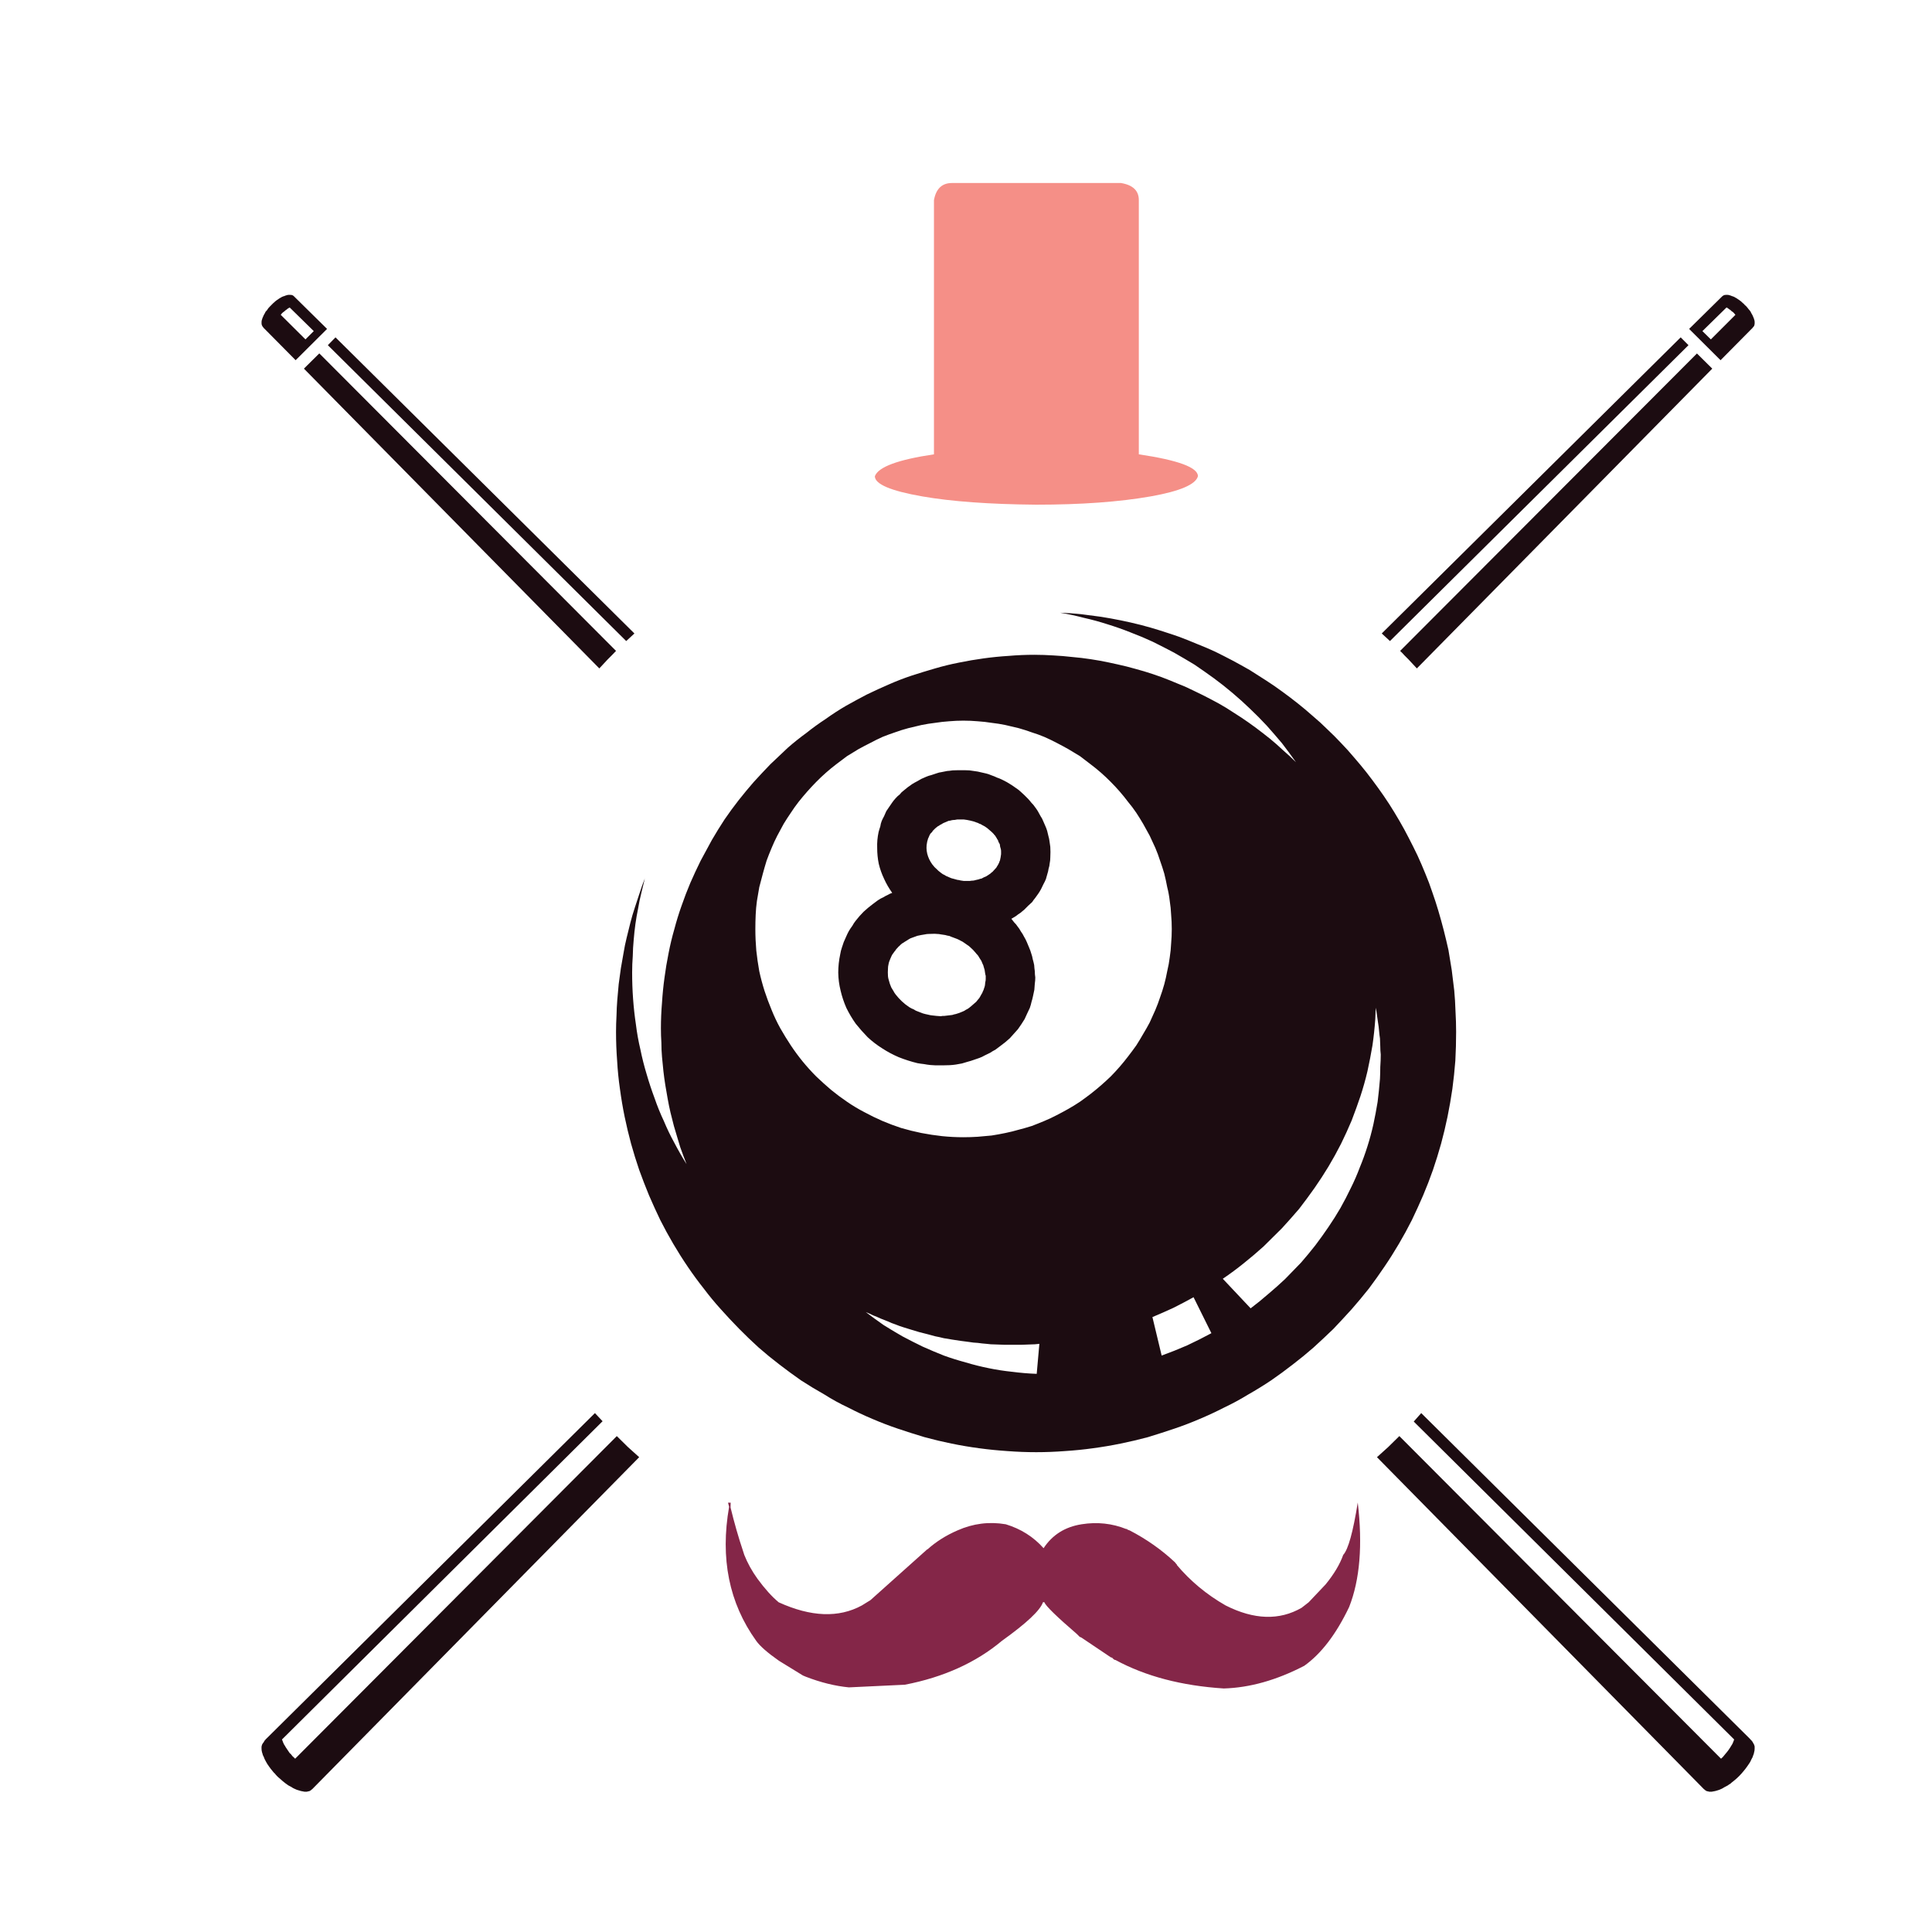 <?xml version="1.0" encoding="utf-8"?>
<!-- Generator: Adobe Illustrator 16.0.0, SVG Export Plug-In . SVG Version: 6.00 Build 0)  -->
<!DOCTYPE svg PUBLIC "-//W3C//DTD SVG 1.1//EN" "http://www.w3.org/Graphics/SVG/1.1/DTD/svg11.dtd">
<svg version="1.1" id="Layer_1" xmlns="http://www.w3.org/2000/svg" xmlns:xlink="http://www.w3.org/1999/xlink" x="0px" y="0px"
	 width="300px" height="300px" viewBox="0 0 300 300" enable-background="new 0 0 300 300" xml:space="preserve">
<g>
	<path fill-rule="evenodd" clip-rule="evenodd" fill="#F58F87" d="M145.026,31.065c0.324-1.765,1.254-2.646,2.792-2.646h26.249
		c1.846,0.307,2.769,1.189,2.769,2.646v39.483c6.119,0.907,9.179,2.04,9.179,3.399c-0.34,1.279-2.784,2.323-7.333,3.133
		c-4.89,0.857-10.813,1.287-17.775,1.287c-7.268-0.064-13.169-0.494-17.702-1.287c-4.904-0.858-7.358-1.903-7.358-3.133
		c0.535-1.441,3.595-2.574,9.179-3.399V31.065z"/>
	<path fill-rule="evenodd" clip-rule="evenodd" fill="#1C0C11" d="M163.578,101.776c0.971,0.049,1.942,0.129,2.914,0.243
		c0.955,0.081,1.909,0.194,2.864,0.34c0.972,0.146,1.91,0.315,2.817,0.51c0.922,0.194,1.854,0.404,2.792,0.631
		c0.923,0.243,1.83,0.494,2.72,0.753c0.907,0.275,1.805,0.574,2.695,0.898c0.858,0.324,1.724,0.672,2.599,1.045
		c0.874,0.339,1.724,0.72,2.55,1.141c0.825,0.388,1.651,0.801,2.477,1.238c0.825,0.421,1.636,0.874,2.428,1.359
		c0.777,0.486,1.547,0.98,2.307,1.481c0.777,0.518,1.547,1.061,2.308,1.627c0.712,0.534,1.433,1.092,2.161,1.676
		c0.695,0.566,1.376,1.165,2.04,1.797c0.68,0.583,1.344,1.198,1.991,1.845c-0.697-0.987-1.426-1.975-2.186-2.962
		c-0.777-0.923-1.563-1.83-2.355-2.72c-0.842-0.907-1.709-1.781-2.599-2.623c-0.89-0.858-1.797-1.675-2.72-2.453
		c-0.955-0.81-1.918-1.57-2.89-2.283c-1.003-0.728-2.007-1.432-3.011-2.112c-1.069-0.647-2.129-1.271-3.181-1.869
		c-1.102-0.583-2.21-1.15-3.327-1.7c-1.117-0.518-2.274-1.004-3.473-1.457c-1.133-0.453-2.307-0.866-3.521-1.239
		c-1.198-0.388-2.412-0.72-3.643-0.996c-1.23-0.324-2.468-0.591-3.715-0.801c1.052,0.032,2.112,0.105,3.182,0.218
		c1.052,0.13,2.104,0.268,3.156,0.413c1.02,0.162,2.048,0.348,3.083,0.558c1.036,0.211,2.064,0.445,3.084,0.705
		c1.005,0.259,1.992,0.542,2.963,0.85c0.972,0.308,1.951,0.631,2.938,0.971c0.955,0.356,1.91,0.737,2.865,1.142
		c0.955,0.373,1.886,0.769,2.792,1.189c0.923,0.454,1.829,0.915,2.72,1.384c0.907,0.486,1.797,0.979,2.671,1.481
		c0.858,0.534,1.708,1.076,2.55,1.626c0.858,0.551,1.691,1.126,2.501,1.725c0.825,0.599,1.635,1.214,2.429,1.846
		c0.776,0.615,1.545,1.262,2.307,1.942c0.776,0.647,1.521,1.327,2.234,2.04c0.744,0.695,1.456,1.408,2.137,2.136
		c0.695,0.712,1.367,1.457,2.015,2.234c0.664,0.761,1.304,1.529,1.919,2.307c0.631,0.809,1.238,1.619,1.82,2.428
		c0.6,0.825,1.183,1.675,1.749,2.549c0.518,0.81,1.036,1.659,1.554,2.55c0.519,0.89,1.005,1.78,1.457,2.671
		c0.47,0.906,0.924,1.813,1.359,2.719c0.438,0.955,0.843,1.894,1.215,2.817c0.404,0.955,0.769,1.926,1.093,2.914
		c0.34,0.955,0.655,1.926,0.946,2.914c0.292,0.987,0.567,1.983,0.826,2.987c0.259,1.02,0.502,2.04,0.729,3.06
		c0.179,1.02,0.348,2.056,0.51,3.108c0.13,1.036,0.259,2.096,0.389,3.181c0.097,1.035,0.162,2.096,0.194,3.181
		c0.064,1.101,0.098,2.178,0.098,3.229c0,1.521-0.041,3.02-0.122,4.492c-0.113,1.474-0.267,2.931-0.461,4.371
		c-0.211,1.457-0.462,2.897-0.753,4.322c-0.292,1.408-0.623,2.8-0.995,4.177c-0.39,1.392-0.811,2.752-1.264,4.079
		c-0.47,1.344-0.979,2.663-1.529,3.958c-0.567,1.312-1.149,2.59-1.749,3.837c-0.647,1.279-1.319,2.509-2.015,3.69
		c-0.713,1.214-1.466,2.405-2.259,3.569c-0.776,1.15-1.578,2.275-2.403,3.376c-0.874,1.1-1.765,2.169-2.672,3.205
		c-0.938,1.036-1.886,2.056-2.84,3.06c-1.005,0.971-2.032,1.934-3.085,2.89c-1.035,0.906-2.104,1.781-3.205,2.622
		c-1.101,0.858-2.226,1.685-3.375,2.477c-1.166,0.778-2.348,1.507-3.545,2.187c-1.214,0.743-2.453,1.416-3.716,2.015
		c-1.263,0.647-2.55,1.247-3.86,1.798c-1.279,0.55-2.591,1.052-3.934,1.505c-1.344,0.453-2.704,0.89-4.08,1.312
		c-1.392,0.372-2.801,0.704-4.225,0.995c-1.425,0.292-2.866,0.534-4.323,0.729c-1.392,0.194-2.84,0.34-4.347,0.437
		c-1.488,0.114-2.97,0.171-4.443,0.171c-1.505,0-2.994-0.057-4.468-0.171c-1.473-0.097-2.93-0.242-4.37-0.437
		c-1.458-0.194-2.898-0.437-4.323-0.729c-1.424-0.291-2.816-0.623-4.177-0.995c-1.408-0.422-2.784-0.858-4.127-1.312
		c-1.344-0.453-2.655-0.955-3.935-1.505c-1.311-0.551-2.59-1.15-3.836-1.798c-1.279-0.599-2.501-1.271-3.667-2.015
		c-1.214-0.68-2.42-1.408-3.619-2.187c-1.133-0.792-2.258-1.618-3.375-2.477c-1.101-0.841-2.17-1.716-3.205-2.622
		c-1.052-0.956-2.056-1.919-3.011-2.89c-0.987-1.004-1.942-2.023-2.865-3.06c-0.939-1.036-1.822-2.105-2.646-3.205
		c-0.875-1.101-1.7-2.226-2.478-3.376c-0.793-1.164-1.545-2.355-2.258-3.569c-0.696-1.182-1.368-2.411-2.016-3.69
		c-0.599-1.247-1.182-2.525-1.749-3.837c-0.534-1.295-1.044-2.614-1.53-3.958c-0.454-1.327-0.874-2.688-1.263-4.079
		c-0.373-1.377-0.704-2.769-0.996-4.177c-0.292-1.425-0.534-2.865-0.729-4.322c-0.21-1.44-0.355-2.897-0.437-4.371
		c-0.113-1.473-0.17-2.971-0.17-4.492c0-0.81,0.025-1.651,0.074-2.525c0.016-0.793,0.057-1.603,0.121-2.428
		c0.064-0.842,0.137-1.659,0.219-2.453c0.113-0.858,0.227-1.684,0.34-2.477c0.129-0.793,0.267-1.579,0.413-2.355
		c0.13-0.81,0.292-1.603,0.486-2.38c0.194-0.776,0.389-1.562,0.583-2.355c0.195-0.761,0.421-1.53,0.68-2.306
		c0.243-0.761,0.494-1.522,0.753-2.283c0.227-0.729,0.494-1.473,0.801-2.234c-0.194,0.761-0.381,1.529-0.559,2.307
		c-0.194,0.777-0.356,1.563-0.485,2.355c-0.162,0.776-0.3,1.57-0.414,2.38c-0.113,0.825-0.202,1.643-0.267,2.452
		c-0.081,0.826-0.129,1.676-0.146,2.55c-0.064,0.81-0.097,1.66-0.097,2.549c0,1.393,0.048,2.752,0.146,4.079
		c0.097,1.345,0.242,2.663,0.437,3.959c0.162,1.327,0.396,2.639,0.705,3.933c0.259,1.279,0.583,2.559,0.971,3.837
		c0.356,1.23,0.761,2.453,1.214,3.667c0.42,1.23,0.906,2.429,1.457,3.594c0.486,1.165,1.027,2.291,1.627,3.375
		c0.599,1.149,1.23,2.25,1.894,3.303c-0.163-0.437-0.324-0.857-0.486-1.263c-0.162-0.438-0.323-0.883-0.485-1.336
		c-0.13-0.437-0.259-0.866-0.389-1.286c-0.21-0.696-0.413-1.376-0.607-2.04c-0.194-0.729-0.372-1.433-0.534-2.112
		c-0.162-0.696-0.308-1.408-0.437-2.138c-0.129-0.695-0.251-1.399-0.364-2.112c-0.113-0.712-0.21-1.424-0.291-2.137
		c-0.064-0.761-0.138-1.497-0.219-2.21c-0.064-0.744-0.098-1.489-0.098-2.234c-0.048-0.712-0.072-1.447-0.072-2.209
		c0-1.344,0.057-2.679,0.17-4.007c0.081-1.312,0.21-2.605,0.388-3.885c0.163-1.247,0.373-2.51,0.632-3.788
		c0.243-1.263,0.542-2.509,0.898-3.74c0.324-1.23,0.696-2.437,1.117-3.618c0.42-1.214,0.874-2.396,1.359-3.545
		c0.502-1.149,1.037-2.299,1.604-3.448c0.566-1.068,1.149-2.145,1.748-3.229c0.631-1.085,1.287-2.145,1.966-3.181
		c0.697-1.02,1.425-2.016,2.186-2.987c0.777-0.987,1.563-1.934,2.356-2.841c0.857-0.939,1.715-1.854,2.573-2.744
		c0.891-0.858,1.789-1.708,2.695-2.55c0.923-0.809,1.886-1.578,2.891-2.307c0.971-0.777,1.967-1.497,2.986-2.161
		c1.036-0.745,2.097-1.433,3.182-2.064c1.067-0.599,2.144-1.182,3.229-1.748c1.133-0.55,2.283-1.077,3.448-1.579
		c1.133-0.502,2.308-0.955,3.521-1.359c1.198-0.389,2.412-0.761,3.643-1.117c1.214-0.356,2.444-0.656,3.691-0.899
		c1.262-0.259,2.542-0.477,3.836-0.655c1.279-0.178,2.574-0.307,3.885-0.388c1.327-0.114,2.655-0.17,3.982-0.17
		C161.619,101.679,162.606,101.711,163.578,101.776z M149.591,111.902c-0.729,0-1.465,0.032-2.21,0.097
		c-0.729,0.049-1.449,0.13-2.161,0.243c-0.713,0.082-1.425,0.195-2.137,0.34c-0.696,0.162-1.376,0.324-2.04,0.486
		c-0.729,0.194-1.425,0.413-2.088,0.656c-0.631,0.21-1.271,0.445-1.919,0.704c-0.647,0.292-1.271,0.599-1.87,0.923
		c-0.647,0.324-1.279,0.655-1.894,0.996c-0.583,0.355-1.166,0.712-1.749,1.068c-0.566,0.421-1.125,0.842-1.676,1.263
		c-1.084,0.826-2.12,1.741-3.108,2.744c-0.955,0.971-1.87,2.007-2.744,3.108c-0.404,0.518-0.801,1.077-1.19,1.675
		c-0.388,0.566-0.76,1.141-1.117,1.724c-0.34,0.631-0.672,1.247-0.995,1.845c-0.324,0.631-0.616,1.263-0.875,1.894
		c-0.275,0.647-0.534,1.303-0.777,1.967c-0.21,0.68-0.404,1.352-0.583,2.015c-0.194,0.712-0.38,1.417-0.558,2.113
		c-0.13,0.695-0.251,1.408-0.365,2.136c-0.097,0.697-0.162,1.417-0.194,2.162c-0.032,0.728-0.049,1.465-0.049,2.209
		c0,1.101,0.049,2.209,0.146,3.327c0.113,1.052,0.267,2.12,0.461,3.205c0.226,1.036,0.501,2.064,0.825,3.083
		c0.324,0.987,0.688,1.968,1.092,2.938c0.389,0.972,0.842,1.927,1.361,2.865c0.517,0.906,1.06,1.789,1.626,2.646
		c0.583,0.874,1.199,1.708,1.846,2.502c0.664,0.809,1.359,1.578,2.087,2.307c0.745,0.712,1.506,1.4,2.283,2.063
		c0.81,0.664,1.643,1.287,2.501,1.87c0.875,0.599,1.764,1.133,2.671,1.603c0.922,0.502,1.87,0.963,2.84,1.384
		c0.955,0.405,1.927,0.77,2.914,1.094c1.052,0.307,2.097,0.565,3.133,0.776c1.084,0.21,2.153,0.372,3.205,0.485
		c1.101,0.113,2.202,0.17,3.303,0.17c0.76,0,1.505-0.024,2.234-0.072c0.744-0.065,1.465-0.13,2.161-0.194
		c0.729-0.114,1.44-0.243,2.137-0.389c0.712-0.146,1.4-0.316,2.063-0.51c0.696-0.179,1.376-0.373,2.04-0.583
		c0.68-0.259,1.327-0.518,1.942-0.777c0.664-0.275,1.304-0.574,1.918-0.898c0.632-0.324,1.247-0.655,1.847-0.995
		c0.599-0.341,1.189-0.704,1.772-1.093c0.55-0.389,1.101-0.793,1.65-1.214c1.102-0.858,2.146-1.765,3.133-2.72
		c0.971-0.987,1.87-2.023,2.695-3.108c0.438-0.567,0.858-1.133,1.263-1.7c0.373-0.583,0.729-1.173,1.069-1.772
		c0.355-0.582,0.695-1.182,1.019-1.797c0.292-0.647,0.584-1.295,0.875-1.942c0.275-0.647,0.518-1.295,0.729-1.942
		c0.242-0.664,0.461-1.345,0.655-2.04c0.178-0.664,0.332-1.344,0.461-2.04c0.179-0.745,0.308-1.457,0.39-2.137
		c0.112-0.712,0.186-1.441,0.218-2.186c0.065-0.761,0.097-1.497,0.097-2.209c0-0.745-0.031-1.481-0.097-2.209
		c-0.032-0.745-0.105-1.465-0.218-2.162c-0.082-0.728-0.211-1.441-0.39-2.136c-0.129-0.696-0.283-1.401-0.461-2.113
		c-0.194-0.664-0.413-1.335-0.655-2.015c-0.211-0.664-0.453-1.32-0.729-1.967c-0.291-0.631-0.583-1.263-0.875-1.894
		c-0.323-0.599-0.663-1.214-1.019-1.845c-0.341-0.583-0.696-1.158-1.069-1.724c-0.404-0.599-0.825-1.157-1.263-1.675
		c-0.825-1.101-1.725-2.137-2.695-3.108c-0.987-1.003-2.031-1.918-3.133-2.744c-0.55-0.42-1.101-0.841-1.65-1.263
		c-0.583-0.356-1.174-0.712-1.772-1.068c-0.6-0.34-1.215-0.672-1.847-0.996c-0.614-0.324-1.254-0.631-1.918-0.923
		c-0.615-0.259-1.263-0.494-1.942-0.704c-0.664-0.243-1.344-0.461-2.04-0.656c-0.663-0.162-1.352-0.324-2.063-0.486
		c-0.696-0.146-1.408-0.259-2.137-0.34c-0.696-0.112-1.417-0.194-2.161-0.243C151.097,111.934,150.352,111.902,149.591,111.902z
		 M146.216,119.891c0.291-0.064,0.574-0.122,0.85-0.17c0.259-0.016,0.542-0.048,0.85-0.097c0.275-0.017,0.55-0.024,0.826-0.024
		h0.461c0.194,0,0.405,0,0.632,0c0.209,0,0.444,0.008,0.703,0.024c0.259,0.049,0.543,0.089,0.85,0.122
		c0.292,0.032,0.591,0.089,0.898,0.17c0.275,0.064,0.559,0.129,0.85,0.194c0.308,0.082,0.592,0.179,0.851,0.292
		c0.291,0.097,0.566,0.21,0.825,0.34c0.291,0.098,0.551,0.203,0.777,0.316c0.259,0.129,0.51,0.259,0.753,0.388
		c0.275,0.179,0.525,0.333,0.752,0.461c0.227,0.146,0.462,0.308,0.705,0.486c0.226,0.146,0.445,0.316,0.655,0.51
		c0.21,0.195,0.413,0.381,0.607,0.559c0.193,0.194,0.389,0.389,0.582,0.583c0.194,0.21,0.373,0.42,0.534,0.631
		c0.194,0.178,0.364,0.38,0.511,0.607c0.178,0.227,0.34,0.461,0.485,0.705c0.146,0.259,0.283,0.51,0.412,0.752
		c0.163,0.227,0.292,0.47,0.39,0.729c0.113,0.259,0.227,0.518,0.339,0.777c0.114,0.243,0.211,0.502,0.292,0.777
		c0.064,0.275,0.13,0.542,0.193,0.801c0.082,0.275,0.139,0.55,0.171,0.826c0.032,0.291,0.073,0.575,0.121,0.85
		c0.016,0.275,0.024,0.542,0.024,0.801c0,0.308-0.009,0.591-0.024,0.85c0,0.307-0.032,0.615-0.097,0.922
		c-0.017,0.259-0.073,0.535-0.17,0.826c-0.033,0.259-0.098,0.534-0.194,0.826c-0.081,0.275-0.154,0.534-0.219,0.777
		c-0.113,0.276-0.243,0.543-0.389,0.802c-0.113,0.243-0.234,0.494-0.364,0.753c-0.13,0.242-0.267,0.469-0.412,0.68
		c-0.162,0.243-0.324,0.469-0.485,0.68c-0.179,0.21-0.341,0.429-0.486,0.656c-0.194,0.194-0.405,0.389-0.632,0.583
		c-0.193,0.194-0.389,0.389-0.582,0.583c-0.194,0.162-0.397,0.332-0.607,0.51c-0.242,0.146-0.47,0.308-0.68,0.486
		c-0.243,0.146-0.486,0.292-0.729,0.437c0.162,0.195,0.315,0.389,0.462,0.583c0.177,0.162,0.34,0.356,0.484,0.583
		c0.194,0.227,0.373,0.494,0.535,0.801c0.194,0.259,0.355,0.526,0.485,0.802c0.162,0.259,0.308,0.542,0.438,0.85
		c0.129,0.308,0.25,0.599,0.364,0.874c0.129,0.292,0.234,0.583,0.315,0.874c0.112,0.308,0.194,0.615,0.242,0.923
		c0.082,0.275,0.154,0.575,0.219,0.898c0.016,0.324,0.049,0.64,0.098,0.947c0,0.324,0.023,0.647,0.073,0.971
		c0,0.324-0.025,0.64-0.073,0.947c-0.017,0.324-0.041,0.647-0.073,0.971c-0.065,0.324-0.129,0.632-0.194,0.923
		c-0.064,0.324-0.146,0.64-0.243,0.947c-0.064,0.308-0.153,0.623-0.267,0.947c-0.146,0.307-0.284,0.599-0.413,0.874
		c-0.13,0.275-0.259,0.559-0.389,0.85c-0.323,0.534-0.671,1.061-1.044,1.578c-0.421,0.485-0.841,0.955-1.263,1.409
		c-0.453,0.42-0.938,0.816-1.457,1.189c-0.259,0.194-0.518,0.389-0.776,0.582c-0.292,0.146-0.566,0.309-0.826,0.486
		c-0.275,0.13-0.543,0.259-0.801,0.389c-0.308,0.178-0.6,0.315-0.874,0.412c-0.292,0.098-0.575,0.195-0.851,0.292
		c-0.307,0.113-0.623,0.21-0.947,0.292c-0.292,0.097-0.591,0.186-0.899,0.267c-0.308,0.048-0.623,0.105-0.946,0.17
		c-0.324,0.049-0.647,0.081-0.972,0.097c-0.324,0.017-0.647,0.024-0.972,0.024h-0.461c-0.259,0-0.518,0-0.776,0
		c-0.227-0.017-0.485-0.032-0.777-0.049c-0.324-0.031-0.655-0.081-0.995-0.146c-0.324-0.032-0.664-0.081-1.021-0.146
		c-0.987-0.242-1.95-0.55-2.89-0.923c-0.906-0.389-1.756-0.842-2.549-1.359c-0.827-0.519-1.587-1.101-2.283-1.749
		c-0.663-0.68-1.278-1.376-1.845-2.088c-0.55-0.777-1.036-1.595-1.457-2.452c-0.389-0.891-0.688-1.789-0.898-2.695
		c-0.227-0.907-0.349-1.837-0.364-2.793c0-0.955,0.105-1.918,0.315-2.89c0.049-0.324,0.129-0.647,0.243-0.971
		c0.081-0.275,0.178-0.566,0.292-0.874c0.129-0.308,0.258-0.599,0.388-0.874c0.129-0.308,0.268-0.591,0.413-0.85
		c0.162-0.275,0.34-0.542,0.535-0.801c0.146-0.275,0.315-0.534,0.51-0.777c0.388-0.502,0.8-0.971,1.238-1.409
		c0.453-0.421,0.938-0.826,1.457-1.214c0.243-0.194,0.494-0.38,0.752-0.559c0.276-0.194,0.567-0.355,0.875-0.485
		c0.194-0.129,0.421-0.251,0.68-0.364c0.211-0.129,0.438-0.234,0.68-0.315c-0.501-0.696-0.923-1.425-1.263-2.185
		c-0.356-0.745-0.632-1.522-0.826-2.332c-0.162-0.793-0.243-1.611-0.243-2.453c-0.032-0.826,0.041-1.651,0.219-2.477
		c0.081-0.308,0.17-0.599,0.267-0.874c0.033-0.276,0.105-0.559,0.219-0.85c0.113-0.259,0.235-0.502,0.364-0.729
		c0.097-0.243,0.21-0.502,0.34-0.777c0.162-0.243,0.316-0.469,0.461-0.68c0.178-0.243,0.34-0.478,0.486-0.704
		c0.146-0.21,0.315-0.421,0.51-0.631c0.194-0.227,0.404-0.421,0.631-0.583c0.162-0.227,0.356-0.421,0.583-0.583
		c0.21-0.178,0.429-0.356,0.655-0.534c0.21-0.146,0.438-0.308,0.68-0.485c0.227-0.146,0.47-0.283,0.729-0.413
		c0.243-0.146,0.485-0.284,0.729-0.413c0.259-0.113,0.518-0.227,0.777-0.34c0.226-0.097,0.478-0.178,0.753-0.243
		c0.275-0.097,0.542-0.186,0.801-0.267C145.673,119.988,145.94,119.923,146.216,119.891z M144.054,130.429
		c-0.048,0.113-0.081,0.235-0.097,0.364c-0.129,0.583-0.121,1.174,0.024,1.773c0.146,0.583,0.405,1.133,0.778,1.651
		c0.113,0.13,0.234,0.275,0.364,0.437c0.113,0.097,0.235,0.21,0.364,0.34c0.146,0.162,0.292,0.291,0.437,0.388
		c0.13,0.113,0.292,0.235,0.486,0.364c0.162,0.064,0.324,0.153,0.486,0.267c0.194,0.081,0.38,0.162,0.559,0.243
		c0.195,0.097,0.389,0.162,0.583,0.195c0.194,0.064,0.396,0.121,0.607,0.169c0.178,0.016,0.348,0.049,0.51,0.097
		c0.162,0.016,0.324,0.041,0.486,0.073h0.971c0.146-0.033,0.308-0.049,0.486-0.049c0.146-0.016,0.291-0.049,0.437-0.097
		c0.162-0.032,0.308-0.064,0.438-0.097c0.13-0.065,0.275-0.105,0.438-0.122c0.129-0.065,0.251-0.13,0.364-0.195
		c0.129-0.064,0.259-0.121,0.388-0.169c0.114-0.081,0.228-0.154,0.34-0.219c0.098-0.065,0.203-0.138,0.315-0.218
		c0.082-0.098,0.179-0.179,0.292-0.243c0.081-0.081,0.154-0.162,0.219-0.243c0.097-0.097,0.186-0.195,0.268-0.292
		c0.081-0.065,0.145-0.154,0.193-0.268c0.065-0.113,0.13-0.218,0.195-0.315c0.063-0.113,0.12-0.226,0.169-0.34
		c0.016-0.097,0.058-0.202,0.122-0.316c0.016-0.113,0.04-0.234,0.072-0.364c0.032-0.113,0.049-0.218,0.049-0.316
		c0.032-0.129,0.049-0.25,0.049-0.364c0-0.13,0-0.251,0-0.365c0-0.145-0.017-0.275-0.049-0.388c-0.032-0.13-0.064-0.243-0.097-0.34
		c-0.017-0.114-0.033-0.235-0.049-0.364c-0.064-0.113-0.122-0.219-0.171-0.316c-0.064-0.113-0.104-0.227-0.12-0.34
		c-0.098-0.097-0.162-0.202-0.195-0.315c-0.097-0.114-0.161-0.219-0.193-0.316c-0.114-0.113-0.211-0.227-0.292-0.34
		c-0.113-0.129-0.21-0.227-0.291-0.291c-0.113-0.113-0.235-0.219-0.364-0.316c-0.113-0.097-0.227-0.194-0.34-0.291
		c-0.13-0.098-0.259-0.186-0.389-0.267c-0.13-0.065-0.267-0.138-0.413-0.219c-0.129-0.098-0.268-0.162-0.412-0.194
		c-0.162-0.097-0.316-0.162-0.462-0.194c-0.146-0.065-0.308-0.121-0.485-0.17c-0.146-0.048-0.308-0.088-0.486-0.121
		c-0.145-0.032-0.307-0.064-0.485-0.097c-0.178-0.033-0.348-0.057-0.51-0.073h-0.996c-0.129,0.017-0.267,0.041-0.413,0.073
		c-0.178,0-0.331,0.016-0.461,0.048c-0.146,0.048-0.308,0.081-0.485,0.097c-0.13,0.064-0.259,0.122-0.389,0.17
		c-0.129,0.065-0.267,0.122-0.413,0.17c-0.129,0.064-0.25,0.138-0.364,0.218c-0.129,0.049-0.234,0.113-0.315,0.195
		c-0.129,0.048-0.234,0.113-0.315,0.194c-0.113,0.081-0.202,0.154-0.267,0.218c-0.114,0.098-0.203,0.187-0.268,0.268
		c-0.097,0.081-0.17,0.178-0.218,0.292c-0.081,0.064-0.17,0.153-0.268,0.267c-0.049,0.114-0.105,0.219-0.169,0.316
		c-0.032,0.113-0.082,0.227-0.146,0.34C144.103,130.21,144.071,130.316,144.054,130.429z M214.57,98.376v-0.024l46.404-45.967
		l1.214,1.214l-46.354,45.942L214.57,98.376z M217.412,101.072L263.5,54.887l2.379,2.355l-45.868,46.55l-1.287-1.385
		c-0.228-0.226-0.446-0.444-0.655-0.655C217.856,101.509,217.639,101.282,217.412,101.072z M97.238,99.542L50.907,53.6l1.19-1.214
		l46.404,45.967v0.024L97.238,99.542z M93.062,103.792l-45.87-46.55l2.379-2.355h0.024l46.063,46.185
		c-0.209,0.21-0.428,0.437-0.655,0.68c-0.21,0.211-0.429,0.429-0.655,0.655L93.062,103.792z M138.47,148.374
		c-0.064,0.146-0.129,0.291-0.195,0.438c-0.064,0.162-0.129,0.323-0.194,0.485c-0.048,0.129-0.089,0.291-0.122,0.486
		c-0.048,0.194-0.073,0.388-0.073,0.582c-0.016,0.194-0.024,0.405-0.024,0.632c0,0.194,0.008,0.396,0.024,0.607
		c0.016,0.178,0.057,0.373,0.122,0.583c0.048,0.194,0.105,0.389,0.17,0.582c0.064,0.179,0.137,0.364,0.218,0.559
		c0.113,0.194,0.227,0.381,0.34,0.559c0.098,0.194,0.211,0.373,0.341,0.534c0.291,0.373,0.606,0.721,0.946,1.044
		c0.356,0.34,0.745,0.648,1.166,0.923c0.227,0.146,0.454,0.26,0.681,0.34c0.227,0.162,0.453,0.275,0.68,0.341
		c0.243,0.097,0.494,0.193,0.752,0.291c0.275,0.081,0.542,0.146,0.801,0.194c0.227,0.064,0.445,0.105,0.656,0.121
		c0.227,0.017,0.445,0.041,0.655,0.073l0.68,0.049l0.292-0.049h0.267c0.194-0.032,0.397-0.057,0.607-0.073
		c0.194-0.016,0.397-0.04,0.607-0.072c0.178-0.064,0.364-0.113,0.559-0.146c0.194-0.065,0.372-0.122,0.534-0.171
		c0.194-0.08,0.373-0.153,0.534-0.218c0.178-0.065,0.341-0.154,0.486-0.268c0.178-0.081,0.332-0.17,0.461-0.267
		c0.13-0.098,0.259-0.203,0.389-0.316c0.145-0.113,0.275-0.226,0.388-0.34c0.13-0.097,0.251-0.202,0.364-0.315
		c0.098-0.13,0.203-0.259,0.315-0.389c0.113-0.113,0.203-0.234,0.268-0.364c0.081-0.129,0.162-0.274,0.243-0.438
		c0.097-0.129,0.161-0.259,0.193-0.389c0.098-0.178,0.162-0.34,0.194-0.485c0.064-0.161,0.113-0.323,0.146-0.485
		c0.016-0.162,0.032-0.324,0.049-0.485c0.048-0.162,0.072-0.324,0.072-0.486c0-0.161,0-0.331,0-0.51
		c-0.048-0.146-0.081-0.291-0.098-0.438c-0.016-0.177-0.04-0.339-0.072-0.485c-0.065-0.178-0.113-0.34-0.146-0.486
		c-0.032-0.178-0.089-0.332-0.171-0.461c-0.064-0.146-0.129-0.3-0.193-0.462c-0.081-0.146-0.171-0.283-0.268-0.413
		c-0.097-0.178-0.194-0.332-0.291-0.461c-0.13-0.13-0.243-0.259-0.34-0.389c-0.13-0.162-0.26-0.307-0.389-0.437
		c-0.13-0.129-0.275-0.267-0.438-0.413c-0.146-0.146-0.291-0.259-0.437-0.34c-0.178-0.113-0.34-0.227-0.485-0.34
		c-0.195-0.146-0.373-0.251-0.535-0.316c-0.194-0.113-0.388-0.21-0.583-0.291c-0.194-0.082-0.389-0.154-0.583-0.219
		c-0.194-0.065-0.397-0.146-0.607-0.243c-0.227-0.032-0.445-0.081-0.656-0.146c-0.21-0.032-0.429-0.065-0.656-0.097
		c-0.21-0.048-0.42-0.073-0.631-0.073l-0.34-0.024l-0.898,0.024c-0.227,0-0.437,0.024-0.632,0.073
		c-0.162,0.016-0.355,0.048-0.583,0.097c-0.194,0.032-0.389,0.073-0.583,0.122c-0.162,0.064-0.34,0.129-0.534,0.194
		c-0.162,0.065-0.339,0.13-0.534,0.194c-0.162,0.082-0.324,0.179-0.486,0.292c-0.146,0.081-0.292,0.17-0.437,0.268
		c-0.13,0.096-0.259,0.178-0.389,0.243c-0.146,0.113-0.267,0.227-0.364,0.339c-0.129,0.098-0.251,0.219-0.364,0.364
		c-0.114,0.097-0.219,0.227-0.315,0.389c-0.114,0.129-0.21,0.259-0.292,0.388C138.624,148.115,138.534,148.244,138.47,148.374z
		 M99.253,226.271L48.552,277.75c-0.032,0.049-0.081,0.089-0.146,0.122c-0.048,0.049-0.105,0.097-0.17,0.146
		c-0.048,0.032-0.105,0.064-0.17,0.098c-0.064,0.016-0.13,0.032-0.194,0.048c-0.065,0-0.129,0.017-0.194,0.049
		c-0.081,0-0.154,0-0.219,0c-0.064,0-0.13,0-0.194,0c-0.13-0.032-0.259-0.057-0.389-0.073c-0.113-0.016-0.235-0.049-0.364-0.097
		c-0.146-0.048-0.283-0.089-0.413-0.121c-0.13-0.064-0.275-0.13-0.438-0.194c-0.146-0.064-0.283-0.146-0.413-0.243
		c-0.146-0.081-0.3-0.162-0.461-0.243c-0.146-0.113-0.283-0.21-0.413-0.291c-0.146-0.13-0.3-0.25-0.462-0.364
		c-0.145-0.13-0.291-0.259-0.436-0.389c-0.163-0.129-0.309-0.259-0.438-0.389c-0.129-0.129-0.243-0.259-0.34-0.388
		c-0.129-0.113-0.243-0.235-0.34-0.365c-0.097-0.129-0.203-0.258-0.315-0.388c-0.081-0.13-0.17-0.251-0.267-0.365
		c-0.082-0.129-0.17-0.258-0.268-0.388c-0.064-0.097-0.129-0.211-0.194-0.34c-0.082-0.13-0.146-0.251-0.194-0.364
		c-0.064-0.13-0.114-0.252-0.146-0.364c-0.064-0.13-0.121-0.243-0.169-0.34c-0.016-0.113-0.049-0.228-0.098-0.34
		c-0.016-0.113-0.04-0.219-0.073-0.315c-0.016-0.114-0.024-0.211-0.024-0.292c0-0.13,0-0.243,0-0.34
		c0.017-0.098,0.041-0.195,0.073-0.291c0.032-0.081,0.073-0.154,0.122-0.219c0.048-0.081,0.105-0.154,0.169-0.219
		c0.032-0.113,0.097-0.21,0.194-0.292c0.064-0.097,0.138-0.178,0.218-0.242l50.993-50.531l1.19,1.263l-49.78,49.414
		c0.017,0.081,0.049,0.162,0.098,0.243c0.016,0.097,0.048,0.186,0.097,0.267s0.089,0.17,0.122,0.268
		c0.049,0.064,0.097,0.137,0.145,0.219l0.122,0.218l0.607,0.899l0.17,0.145l0.268,0.34c0.081,0.082,0.162,0.154,0.242,0.219
		c0.064,0.064,0.122,0.122,0.17,0.171l49.948-50.095c0.567,0.566,1.142,1.133,1.724,1.699
		C98.088,225.228,98.67,225.754,99.253,226.271z M137.207,205.753c0.955,0.599,1.927,1.182,2.914,1.749
		c1.036,0.55,2.088,1.084,3.157,1.603c1.083,0.485,2.176,0.947,3.278,1.384c1.117,0.404,2.25,0.761,3.399,1.068
		c1.182,0.356,2.38,0.656,3.594,0.898c1.166,0.243,2.38,0.429,3.643,0.559c1.247,0.162,2.509,0.268,3.788,0.315l0.413-4.661
		c-0.47,0.064-0.931,0.096-1.385,0.096c-0.453,0.017-0.906,0.033-1.359,0.049c-0.453,0-0.898,0-1.336,0c-0.47,0-0.931,0-1.384,0
		c-0.453-0.016-0.906-0.032-1.359-0.049c-0.486,0-0.955-0.031-1.409-0.096c-0.453-0.033-0.897-0.082-1.335-0.146
		c-0.453-0.017-0.907-0.064-1.36-0.146c-0.454-0.049-0.89-0.106-1.312-0.17c-0.437-0.064-0.866-0.129-1.287-0.195
		c-0.453-0.064-0.89-0.137-1.311-0.218c-0.438-0.113-0.875-0.21-1.312-0.291c-0.421-0.113-0.842-0.228-1.263-0.341
		c-0.404-0.097-0.817-0.202-1.238-0.314c-0.421-0.131-0.826-0.252-1.214-0.364c-0.437-0.131-0.858-0.26-1.262-0.39
		c-0.421-0.129-0.825-0.275-1.214-0.437c-0.405-0.129-0.793-0.283-1.166-0.461c-0.404-0.162-0.793-0.316-1.165-0.463
		c-0.373-0.177-0.753-0.339-1.142-0.484c-0.389-0.195-0.769-0.365-1.141-0.511C135.329,204.418,136.252,205.089,137.207,205.753z
		 M213.624,156.484l-0.073,1.797c-0.097,1.359-0.243,2.712-0.437,4.055c-0.227,1.344-0.486,2.68-0.777,4.007
		c-0.308,1.312-0.672,2.606-1.093,3.885c-0.421,1.247-0.874,2.502-1.36,3.765c-0.518,1.229-1.068,2.436-1.65,3.618
		c-0.616,1.214-1.264,2.388-1.943,3.521c-0.696,1.149-1.416,2.258-2.16,3.326c-0.778,1.102-1.579,2.186-2.404,3.254
		c-0.874,1.021-1.765,2.024-2.671,3.012c-0.955,0.955-1.902,1.894-2.842,2.816c-1.003,0.907-2.022,1.772-3.06,2.599
		c-1.084,0.874-2.177,1.684-3.278,2.428l4.323,4.589c0.923-0.695,1.829-1.432,2.719-2.209c0.907-0.761,1.781-1.538,2.623-2.331
		c0.826-0.842,1.651-1.691,2.477-2.55c0.761-0.874,1.498-1.764,2.21-2.671c0.712-0.939,1.392-1.887,2.039-2.842
		c0.664-0.971,1.287-1.958,1.87-2.962c0.567-1.003,1.109-2.048,1.627-3.133c0.519-1.035,0.979-2.096,1.385-3.181
		c0.437-1.053,0.833-2.145,1.189-3.278c0.355-1.116,0.663-2.258,0.923-3.424c0.243-1.133,0.461-2.29,0.655-3.472
		c0.146-1.166,0.268-2.355,0.364-3.569c0.032-0.632,0.049-1.255,0.049-1.87c0.048-0.664,0.072-1.303,0.072-1.918
		c-0.048-0.422-0.072-0.834-0.072-1.239c-0.017-0.437-0.033-0.857-0.049-1.263c-0.064-0.404-0.112-0.817-0.146-1.238
		c-0.032-0.404-0.082-0.793-0.146-1.165c-0.048-0.404-0.104-0.802-0.169-1.19C213.77,157.261,213.705,156.873,213.624,156.484z
		 M182.202,203.082c-1.085,0.502-2.169,0.979-3.254,1.433l1.433,5.974c1.344-0.485,2.663-1.012,3.958-1.578
		c1.279-0.599,2.534-1.23,3.765-1.895l-2.77-5.585C184.282,202.015,183.238,202.563,182.202,203.082z M217.29,222.994l49.949,50.095
		c0.064-0.049,0.153-0.131,0.268-0.243l0.704-0.851c0.081-0.097,0.153-0.193,0.218-0.291c0.065-0.097,0.131-0.194,0.195-0.291
		c0.063-0.098,0.129-0.202,0.193-0.315c0.065-0.114,0.13-0.219,0.194-0.316c0.049-0.113,0.098-0.227,0.146-0.34
		c0.033-0.097,0.073-0.21,0.122-0.34l-49.755-49.366l1.165-1.311l50.993,50.531c0.081,0.097,0.154,0.178,0.219,0.242
		c0.098,0.082,0.179,0.179,0.243,0.292c0.032,0.064,0.072,0.138,0.121,0.219c0.049,0.064,0.089,0.138,0.122,0.219
		c0,0.048,0.016,0.096,0.048,0.146c0,0.032,0.009,0.081,0.025,0.146c0,0.049,0,0.105,0,0.17c0,0.049,0,0.105,0,0.17
		c0,0.081-0.009,0.178-0.025,0.292c-0.032,0.097-0.057,0.202-0.072,0.315c-0.017,0.112-0.049,0.227-0.098,0.34
		c-0.049,0.097-0.089,0.21-0.121,0.34c-0.064,0.112-0.13,0.234-0.195,0.364c-0.048,0.113-0.104,0.234-0.169,0.364
		c-0.081,0.129-0.154,0.243-0.219,0.34c-0.097,0.13-0.186,0.259-0.268,0.388c-0.08,0.114-0.169,0.235-0.267,0.365
		s-0.202,0.259-0.315,0.388c-0.113,0.13-0.219,0.252-0.315,0.365c-0.114,0.129-0.235,0.259-0.364,0.388
		c-0.13,0.13-0.268,0.26-0.413,0.389c-0.162,0.13-0.315,0.259-0.462,0.389c-0.161,0.114-0.307,0.234-0.437,0.364
		c-0.146,0.081-0.292,0.178-0.437,0.291c-0.163,0.081-0.316,0.162-0.463,0.243c-0.145,0.097-0.282,0.179-0.412,0.243
		c-0.161,0.064-0.308,0.13-0.438,0.194c-0.129,0.032-0.259,0.073-0.388,0.121c-0.146,0.048-0.275,0.081-0.389,0.097
		c-0.13,0.017-0.259,0.041-0.389,0.073c-0.064,0-0.129,0-0.194,0c-0.064,0-0.138,0-0.219,0c-0.064-0.032-0.13-0.049-0.194-0.049
		c-0.064-0.016-0.129-0.032-0.193-0.048c-0.065-0.033-0.122-0.065-0.171-0.098c-0.064-0.049-0.121-0.097-0.17-0.146
		c-0.064-0.033-0.113-0.073-0.146-0.122l-50.701-51.479c0.582-0.518,1.165-1.044,1.748-1.578
		C216.149,224.127,216.724,223.561,217.29,222.994z M268.089,45.781h0.098c0.081,0,0.161,0.008,0.242,0.024
		c0.065,0.017,0.146,0.041,0.243,0.073c0.081,0.016,0.162,0.048,0.243,0.097c0.097,0.016,0.194,0.048,0.292,0.097
		c0.097,0.033,0.185,0.082,0.267,0.146c0.113,0.048,0.21,0.105,0.291,0.17c0.098,0.064,0.194,0.129,0.291,0.195
		c0.098,0.064,0.194,0.137,0.291,0.218c0.098,0.097,0.195,0.187,0.292,0.268c0.097,0.064,0.187,0.154,0.268,0.267
		c0.081,0.081,0.17,0.162,0.267,0.243c0.081,0.097,0.162,0.194,0.243,0.291c0.064,0.097,0.146,0.195,0.242,0.292
		c0.065,0.097,0.13,0.186,0.195,0.267c0.031,0.113,0.08,0.21,0.146,0.291c0.048,0.081,0.097,0.17,0.146,0.267
		c0.032,0.081,0.072,0.178,0.121,0.292c0.049,0.082,0.081,0.17,0.098,0.267c0.016,0.081,0.04,0.154,0.072,0.219
		c0.017,0.081,0.025,0.153,0.025,0.219c0,0.097,0,0.178,0,0.243c0,0.064-0.009,0.129-0.025,0.194
		c-0.032,0.082-0.057,0.154-0.072,0.219c-0.049,0.064-0.105,0.129-0.17,0.194c-0.032,0.064-0.081,0.122-0.146,0.17l-4.881,4.93
		l-4.856-4.833V51.05l5.124-5.05c0.049-0.049,0.105-0.089,0.171-0.122c0.063-0.033,0.128-0.057,0.193-0.073
		C267.879,45.789,267.977,45.781,268.089,45.781z M265.661,52.701l3.813-3.812c-0.065-0.065-0.138-0.154-0.219-0.268l-0.17-0.17
		l-0.194-0.122c-0.049-0.064-0.105-0.121-0.17-0.169c-0.081-0.065-0.154-0.113-0.219-0.146c-0.064-0.048-0.13-0.096-0.194-0.146
		c-0.08-0.064-0.154-0.105-0.219-0.121l-3.739,3.667L265.661,52.701z M42.724,46.8c0.113-0.081,0.21-0.153,0.292-0.218
		c0.113-0.065,0.209-0.13,0.291-0.195c0.081-0.064,0.178-0.122,0.291-0.17c0.081-0.064,0.17-0.113,0.267-0.146
		c0.082-0.048,0.178-0.081,0.292-0.097c0.081-0.049,0.162-0.081,0.242-0.097c0.098-0.033,0.178-0.057,0.243-0.073
		c0.082-0.016,0.162-0.024,0.243-0.024h0.097c0.113,0,0.21,0.008,0.292,0.024c0.097,0.017,0.162,0.041,0.194,0.073
		c0.065,0.032,0.122,0.073,0.17,0.122c0.048,0.048,0.088,0.088,0.121,0.122l5.003,4.929v0.049l-4.856,4.833l-4.882-4.93
		c-0.064-0.048-0.113-0.105-0.145-0.17c-0.065-0.065-0.114-0.13-0.146-0.194s-0.064-0.137-0.097-0.219
		c-0.016-0.064-0.024-0.129-0.024-0.194c0-0.065,0-0.146,0-0.243c0-0.065,0.009-0.138,0.024-0.219
		c0.033-0.065,0.057-0.138,0.073-0.219c0.017-0.097,0.049-0.186,0.098-0.267c0.048-0.113,0.088-0.21,0.122-0.292
		c0.048-0.097,0.096-0.186,0.145-0.267c0.064-0.081,0.114-0.178,0.146-0.291c0.064-0.081,0.145-0.17,0.243-0.267
		c0.064-0.097,0.129-0.195,0.194-0.292c0.081-0.097,0.169-0.194,0.267-0.291c0.082-0.081,0.162-0.162,0.243-0.243
		c0.097-0.113,0.194-0.21,0.291-0.292C42.555,46.979,42.643,46.897,42.724,46.8z M48.722,51.414l-3.74-3.667l-0.291,0.17
		c-0.082,0.064-0.162,0.129-0.243,0.194c-0.113,0.065-0.203,0.138-0.268,0.218c-0.08,0.065-0.169,0.129-0.267,0.195
		c-0.064,0.064-0.129,0.129-0.194,0.194l-0.122,0.17l3.836,3.812L48.722,51.414z"/>
	<path fill-rule="evenodd" clip-rule="evenodd" fill="#842648" d="M202.113,249.656l1.094-0.851l2.622-2.768
		c1.312-1.603,2.226-3.132,2.743-4.59c0.778-0.841,1.53-3.554,2.259-8.135c0.777,6.589,0.332,11.995-1.336,16.221
		c-2.007,4.209-4.33,7.253-6.968,9.131c-4.307,2.234-8.476,3.407-12.506,3.521c-6.54-0.421-12.142-1.894-16.804-4.42
		c-0.13,0.017-0.308-0.104-0.534-0.363l-0.194-0.049l-4.589-3.084l-0.244-0.097l-0.436-0.438c-3.157-2.72-4.841-4.362-5.052-4.93
		l-0.121-0.024l-0.098,0.024c-0.437,1.263-2.558,3.254-6.361,5.974c-4.031,3.383-9.058,5.657-15.08,6.824l-8.693,0.412
		c-2.153-0.211-4.378-0.761-6.678-1.651l-0.461-0.194l-3.714-2.282c-1.781-1.246-2.963-2.283-3.545-3.108
		c-4.208-5.86-5.609-12.797-4.201-20.811l-0.17-0.631h0.413l-0.024,0.729c0.583,2.396,1.23,4.654,1.943,6.775l0.194,0.606
		c0.501,1.263,1.182,2.493,2.04,3.691c1.15,1.57,2.25,2.792,3.303,3.666c5.018,2.282,9.324,2.445,12.918,0.486l1.335-0.826
		l8.79-7.867v-0.049l0.049,0.049c1.327-1.198,2.889-2.186,4.686-2.963c2.412-1.068,4.905-1.384,7.479-0.947
		c2.348,0.713,4.306,1.952,5.876,3.716c1.359-2.072,3.327-3.311,5.9-3.716c2.429-0.389,4.752-0.138,6.97,0.754l0.048-0.098
		l0.049,0.146l0.364,0.146h0.024c2.622,1.36,4.97,3.012,7.041,4.954l0.244,0.316l0.097-0.025l-0.073,0.097
		c2.121,2.526,4.654,4.63,7.601,6.314C194.731,251.526,198.666,251.646,202.113,249.656z"/>
</g>
</svg>
